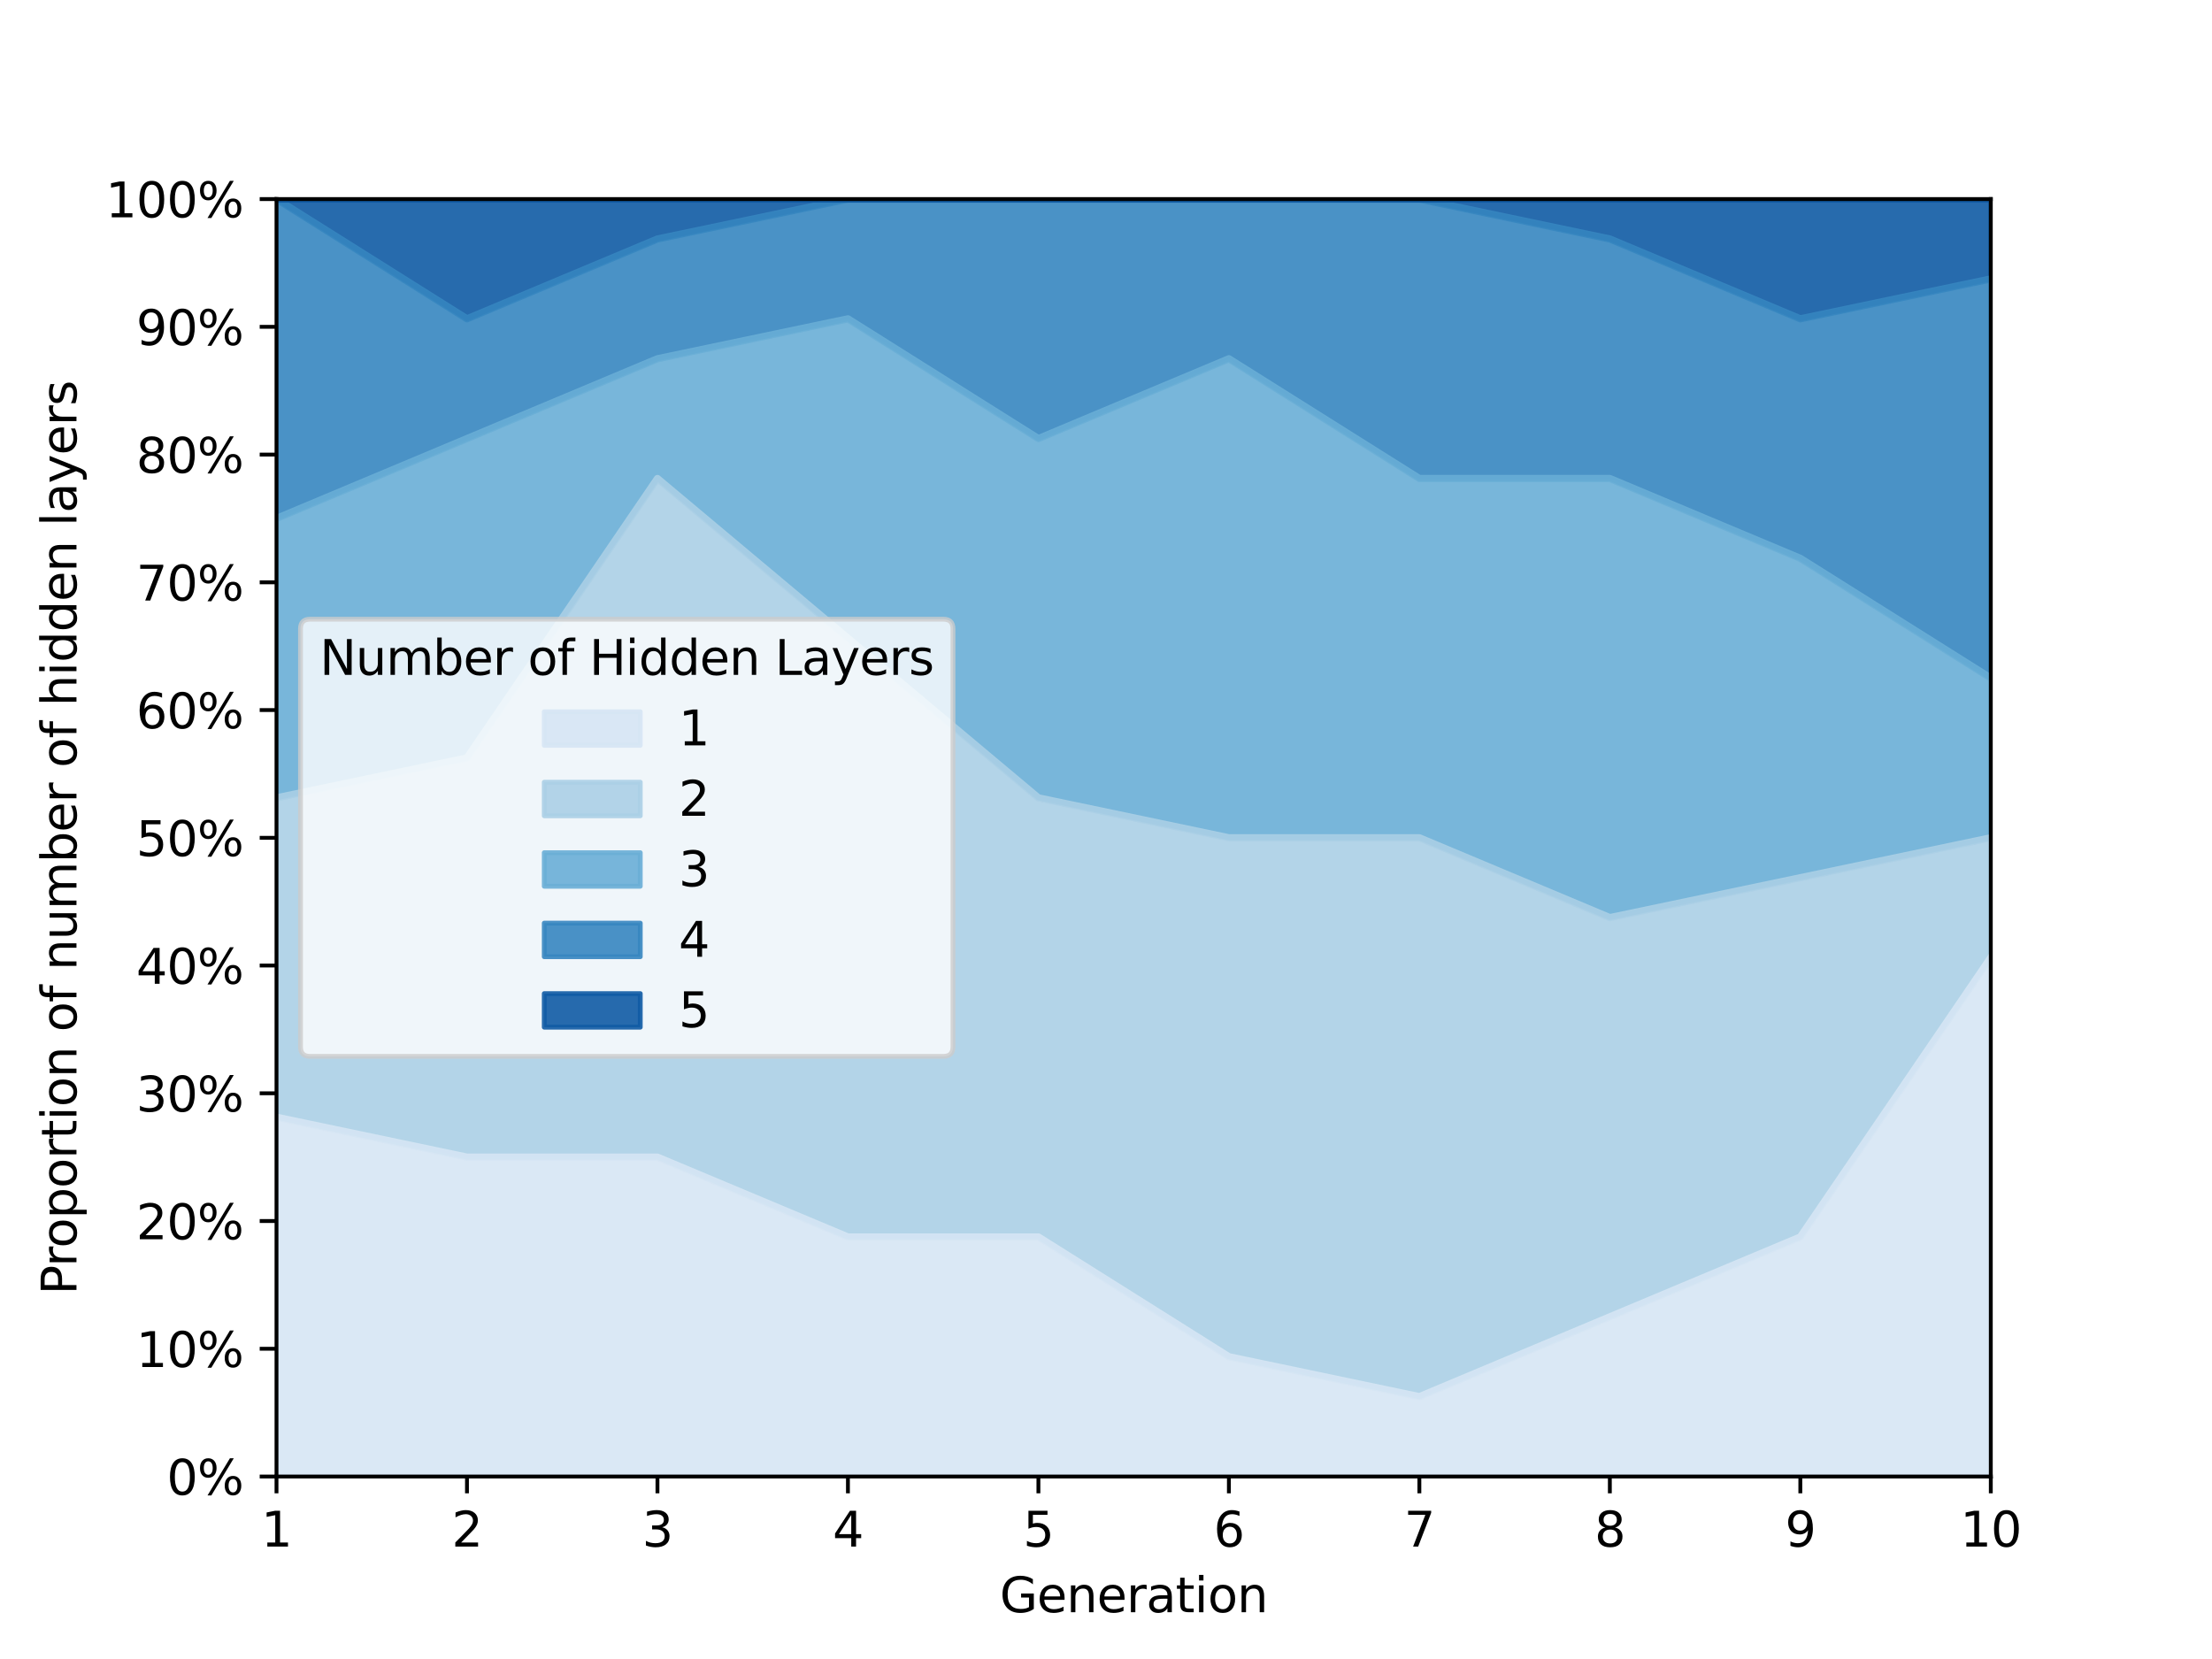 <?xml version="1.0" encoding="utf-8" standalone="no"?>
<!DOCTYPE svg PUBLIC "-//W3C//DTD SVG 1.1//EN"
  "http://www.w3.org/Graphics/SVG/1.1/DTD/svg11.dtd">
<svg xmlns:xlink="http://www.w3.org/1999/xlink" width="460.8pt" height="345.6pt" viewBox="0 0 460.8 345.6" xmlns="http://www.w3.org/2000/svg" version="1.1">
 <defs>
  <style type="text/css">*{stroke-linejoin: round; stroke-linecap: butt}</style>
 </defs>
 <g id="figure_1">
  <g id="patch_1">
   <path d="M 0 345.6 
L 460.8 345.6 
L 460.8 0 
L 0 0 
z
" style="fill: #ffffff"/>
  </g>
  <g id="axes_1">
   <g id="patch_2">
    <path d="M 57.6 307.584 
L 414.72 307.584 
L 414.72 41.472 
L 57.6 41.472 
z
" style="fill: #ffffff"/>
   </g>
   <g id="FillBetweenPolyCollection_1">
    <defs>
     <path id="mb14f2ed90f" d="M 57.6 -112.86 
L 57.6 -38.016 
L 97.28 -38.016 
L 136.96 -38.016 
L 176.64 -38.016 
L 216.32 -38.016 
L 256 -38.016 
L 295.68 -38.016 
L 335.36 -38.016 
L 375.04 -38.016 
L 414.72 -38.016 
L 414.72 -146.124 
L 414.72 -146.124 
L 375.04 -87.912 
L 335.36 -71.28 
L 295.68 -54.648 
L 256 -62.964 
L 216.32 -87.912 
L 176.64 -87.912 
L 136.96 -104.544 
L 97.28 -104.544 
L 57.6 -112.86 
z
" style="stroke: #d6e6f4; stroke-opacity: 0.9"/>
    </defs>
    <g clip-path="url(#p2ea9d4b104)">
     <use xlink:href="#mb14f2ed90f" x="0" y="345.6" style="fill: #d6e6f4; fill-opacity: 0.9; stroke: #d6e6f4; stroke-opacity: 0.9"/>
    </g>
   </g>
   <g id="FillBetweenPolyCollection_2">
    <defs>
     <path id="m0f5f201eb3" d="M 57.6 -179.388 
L 57.6 -112.86 
L 97.28 -104.544 
L 136.96 -104.544 
L 176.64 -87.912 
L 216.32 -87.912 
L 256 -62.964 
L 295.68 -54.648 
L 335.36 -71.28 
L 375.04 -87.912 
L 414.72 -146.124 
L 414.72 -171.072 
L 414.72 -171.072 
L 375.04 -162.756 
L 335.36 -154.44 
L 295.68 -171.072 
L 256 -171.072 
L 216.32 -179.388 
L 176.64 -212.652 
L 136.96 -245.916 
L 97.28 -187.704 
L 57.6 -179.388 
z
" style="stroke: #abd0e6; stroke-opacity: 0.9"/>
    </defs>
    <g clip-path="url(#p2ea9d4b104)">
     <use xlink:href="#m0f5f201eb3" x="0" y="345.6" style="fill: #abd0e6; fill-opacity: 0.9; stroke: #abd0e6; stroke-opacity: 0.9"/>
    </g>
   </g>
   <g id="FillBetweenPolyCollection_3">
    <defs>
     <path id="m86d5632195" d="M 57.6 -237.6 
L 57.6 -179.388 
L 97.28 -187.704 
L 136.96 -245.916 
L 176.64 -212.652 
L 216.32 -179.388 
L 256 -171.072 
L 295.68 -171.072 
L 335.36 -154.44 
L 375.04 -162.756 
L 414.72 -171.072 
L 414.72 -204.336 
L 414.72 -204.336 
L 375.04 -229.284 
L 335.36 -245.916 
L 295.68 -245.916 
L 256 -270.864 
L 216.32 -254.232 
L 176.64 -279.18 
L 136.96 -270.864 
L 97.28 -254.232 
L 57.6 -237.6 
z
" style="stroke: #6aaed6; stroke-opacity: 0.9"/>
    </defs>
    <g clip-path="url(#p2ea9d4b104)">
     <use xlink:href="#m86d5632195" x="0" y="345.6" style="fill: #6aaed6; fill-opacity: 0.9; stroke: #6aaed6; stroke-opacity: 0.9"/>
    </g>
   </g>
   <g id="FillBetweenPolyCollection_4">
    <defs>
     <path id="m54bc05b3cb" d="M 57.6 -304.128 
L 57.6 -237.6 
L 97.28 -254.232 
L 136.96 -270.864 
L 176.64 -279.18 
L 216.32 -254.232 
L 256 -270.864 
L 295.68 -245.916 
L 335.36 -245.916 
L 375.04 -229.284 
L 414.72 -204.336 
L 414.72 -287.496 
L 414.72 -287.496 
L 375.04 -279.18 
L 335.36 -295.812 
L 295.68 -304.128 
L 256 -304.128 
L 216.32 -304.128 
L 176.64 -304.128 
L 136.96 -295.812 
L 97.28 -279.18 
L 57.6 -304.128 
z
" style="stroke: #3787c0; stroke-opacity: 0.9"/>
    </defs>
    <g clip-path="url(#p2ea9d4b104)">
     <use xlink:href="#m54bc05b3cb" x="0" y="345.6" style="fill: #3787c0; fill-opacity: 0.9; stroke: #3787c0; stroke-opacity: 0.9"/>
    </g>
   </g>
   <g id="FillBetweenPolyCollection_5">
    <defs>
     <path id="md53b310c9b" d="M 57.6 -304.128 
L 57.6 -304.128 
L 97.28 -279.18 
L 136.96 -295.812 
L 176.64 -304.128 
L 216.32 -304.128 
L 256 -304.128 
L 295.68 -304.128 
L 335.36 -295.812 
L 375.04 -279.18 
L 414.72 -287.496 
L 414.72 -304.128 
L 414.72 -304.128 
L 375.04 -304.128 
L 335.36 -304.128 
L 295.68 -304.128 
L 256 -304.128 
L 216.32 -304.128 
L 176.64 -304.128 
L 136.96 -304.128 
L 97.28 -304.128 
L 57.6 -304.128 
z
" style="stroke: #105ba4; stroke-opacity: 0.9"/>
    </defs>
    <g clip-path="url(#p2ea9d4b104)">
     <use xlink:href="#md53b310c9b" x="0" y="345.6" style="fill: #105ba4; fill-opacity: 0.9; stroke: #105ba4; stroke-opacity: 0.9"/>
    </g>
   </g>
   <g id="matplotlib.axis_1">
    <g id="xtick_1">
     <g id="line2d_1">
      <defs>
       <path id="mcefd408e10" d="M 0 0 
L 0 3.5 
" style="stroke: #000000; stroke-width: 0.8"/>
      </defs>
      <g>
       <use xlink:href="#mcefd408e10" x="57.6" y="307.584" style="stroke: #000000; stroke-width: 0.8"/>
      </g>
     </g>
     <g id="text_1">
      <!-- 1 -->
      <g transform="translate(54.419 322.182) scale(0.1 -0.1)">
       <defs>
        <path id="DejaVuSans-31" d="M 794 531 
L 1825 531 
L 1825 4091 
L 703 3866 
L 703 4441 
L 1819 4666 
L 2450 4666 
L 2450 531 
L 3481 531 
L 3481 0 
L 794 0 
L 794 531 
z
" transform="scale(0.016)"/>
       </defs>
       <use xlink:href="#DejaVuSans-31"/>
      </g>
     </g>
    </g>
    <g id="xtick_2">
     <g id="line2d_2">
      <g>
       <use xlink:href="#mcefd408e10" x="97.28" y="307.584" style="stroke: #000000; stroke-width: 0.8"/>
      </g>
     </g>
     <g id="text_2">
      <!-- 2 -->
      <g transform="translate(94.099 322.182) scale(0.1 -0.1)">
       <defs>
        <path id="DejaVuSans-32" d="M 1228 531 
L 3431 531 
L 3431 0 
L 469 0 
L 469 531 
Q 828 903 1448 1529 
Q 2069 2156 2228 2338 
Q 2531 2678 2651 2914 
Q 2772 3150 2772 3378 
Q 2772 3750 2511 3984 
Q 2250 4219 1831 4219 
Q 1534 4219 1204 4116 
Q 875 4013 500 3803 
L 500 4441 
Q 881 4594 1212 4672 
Q 1544 4750 1819 4750 
Q 2544 4750 2975 4387 
Q 3406 4025 3406 3419 
Q 3406 3131 3298 2873 
Q 3191 2616 2906 2266 
Q 2828 2175 2409 1742 
Q 1991 1309 1228 531 
z
" transform="scale(0.016)"/>
       </defs>
       <use xlink:href="#DejaVuSans-32"/>
      </g>
     </g>
    </g>
    <g id="xtick_3">
     <g id="line2d_3">
      <g>
       <use xlink:href="#mcefd408e10" x="136.96" y="307.584" style="stroke: #000000; stroke-width: 0.8"/>
      </g>
     </g>
     <g id="text_3">
      <!-- 3 -->
      <g transform="translate(133.779 322.182) scale(0.1 -0.1)">
       <defs>
        <path id="DejaVuSans-33" d="M 2597 2516 
Q 3050 2419 3304 2112 
Q 3559 1806 3559 1356 
Q 3559 666 3084 287 
Q 2609 -91 1734 -91 
Q 1441 -91 1130 -33 
Q 819 25 488 141 
L 488 750 
Q 750 597 1062 519 
Q 1375 441 1716 441 
Q 2309 441 2620 675 
Q 2931 909 2931 1356 
Q 2931 1769 2642 2001 
Q 2353 2234 1838 2234 
L 1294 2234 
L 1294 2753 
L 1863 2753 
Q 2328 2753 2575 2939 
Q 2822 3125 2822 3475 
Q 2822 3834 2567 4026 
Q 2313 4219 1838 4219 
Q 1578 4219 1281 4162 
Q 984 4106 628 3988 
L 628 4550 
Q 988 4650 1302 4700 
Q 1616 4750 1894 4750 
Q 2613 4750 3031 4423 
Q 3450 4097 3450 3541 
Q 3450 3153 3228 2886 
Q 3006 2619 2597 2516 
z
" transform="scale(0.016)"/>
       </defs>
       <use xlink:href="#DejaVuSans-33"/>
      </g>
     </g>
    </g>
    <g id="xtick_4">
     <g id="line2d_4">
      <g>
       <use xlink:href="#mcefd408e10" x="176.64" y="307.584" style="stroke: #000000; stroke-width: 0.8"/>
      </g>
     </g>
     <g id="text_4">
      <!-- 4 -->
      <g transform="translate(173.459 322.182) scale(0.1 -0.1)">
       <defs>
        <path id="DejaVuSans-34" d="M 2419 4116 
L 825 1625 
L 2419 1625 
L 2419 4116 
z
M 2253 4666 
L 3047 4666 
L 3047 1625 
L 3713 1625 
L 3713 1100 
L 3047 1100 
L 3047 0 
L 2419 0 
L 2419 1100 
L 313 1100 
L 313 1709 
L 2253 4666 
z
" transform="scale(0.016)"/>
       </defs>
       <use xlink:href="#DejaVuSans-34"/>
      </g>
     </g>
    </g>
    <g id="xtick_5">
     <g id="line2d_5">
      <g>
       <use xlink:href="#mcefd408e10" x="216.32" y="307.584" style="stroke: #000000; stroke-width: 0.8"/>
      </g>
     </g>
     <g id="text_5">
      <!-- 5 -->
      <g transform="translate(213.139 322.182) scale(0.1 -0.1)">
       <defs>
        <path id="DejaVuSans-35" d="M 691 4666 
L 3169 4666 
L 3169 4134 
L 1269 4134 
L 1269 2991 
Q 1406 3038 1543 3061 
Q 1681 3084 1819 3084 
Q 2600 3084 3056 2656 
Q 3513 2228 3513 1497 
Q 3513 744 3044 326 
Q 2575 -91 1722 -91 
Q 1428 -91 1123 -41 
Q 819 9 494 109 
L 494 744 
Q 775 591 1075 516 
Q 1375 441 1709 441 
Q 2250 441 2565 725 
Q 2881 1009 2881 1497 
Q 2881 1984 2565 2268 
Q 2250 2553 1709 2553 
Q 1456 2553 1204 2497 
Q 953 2441 691 2322 
L 691 4666 
z
" transform="scale(0.016)"/>
       </defs>
       <use xlink:href="#DejaVuSans-35"/>
      </g>
     </g>
    </g>
    <g id="xtick_6">
     <g id="line2d_6">
      <g>
       <use xlink:href="#mcefd408e10" x="256" y="307.584" style="stroke: #000000; stroke-width: 0.8"/>
      </g>
     </g>
     <g id="text_6">
      <!-- 6 -->
      <g transform="translate(252.819 322.182) scale(0.1 -0.1)">
       <defs>
        <path id="DejaVuSans-36" d="M 2113 2584 
Q 1688 2584 1439 2293 
Q 1191 2003 1191 1497 
Q 1191 994 1439 701 
Q 1688 409 2113 409 
Q 2538 409 2786 701 
Q 3034 994 3034 1497 
Q 3034 2003 2786 2293 
Q 2538 2584 2113 2584 
z
M 3366 4563 
L 3366 3988 
Q 3128 4100 2886 4159 
Q 2644 4219 2406 4219 
Q 1781 4219 1451 3797 
Q 1122 3375 1075 2522 
Q 1259 2794 1537 2939 
Q 1816 3084 2150 3084 
Q 2853 3084 3261 2657 
Q 3669 2231 3669 1497 
Q 3669 778 3244 343 
Q 2819 -91 2113 -91 
Q 1303 -91 875 529 
Q 447 1150 447 2328 
Q 447 3434 972 4092 
Q 1497 4750 2381 4750 
Q 2619 4750 2861 4703 
Q 3103 4656 3366 4563 
z
" transform="scale(0.016)"/>
       </defs>
       <use xlink:href="#DejaVuSans-36"/>
      </g>
     </g>
    </g>
    <g id="xtick_7">
     <g id="line2d_7">
      <g>
       <use xlink:href="#mcefd408e10" x="295.68" y="307.584" style="stroke: #000000; stroke-width: 0.8"/>
      </g>
     </g>
     <g id="text_7">
      <!-- 7 -->
      <g transform="translate(292.499 322.182) scale(0.1 -0.1)">
       <defs>
        <path id="DejaVuSans-37" d="M 525 4666 
L 3525 4666 
L 3525 4397 
L 1831 0 
L 1172 0 
L 2766 4134 
L 525 4134 
L 525 4666 
z
" transform="scale(0.016)"/>
       </defs>
       <use xlink:href="#DejaVuSans-37"/>
      </g>
     </g>
    </g>
    <g id="xtick_8">
     <g id="line2d_8">
      <g>
       <use xlink:href="#mcefd408e10" x="335.36" y="307.584" style="stroke: #000000; stroke-width: 0.8"/>
      </g>
     </g>
     <g id="text_8">
      <!-- 8 -->
      <g transform="translate(332.179 322.182) scale(0.1 -0.1)">
       <defs>
        <path id="DejaVuSans-38" d="M 2034 2216 
Q 1584 2216 1326 1975 
Q 1069 1734 1069 1313 
Q 1069 891 1326 650 
Q 1584 409 2034 409 
Q 2484 409 2743 651 
Q 3003 894 3003 1313 
Q 3003 1734 2745 1975 
Q 2488 2216 2034 2216 
z
M 1403 2484 
Q 997 2584 770 2862 
Q 544 3141 544 3541 
Q 544 4100 942 4425 
Q 1341 4750 2034 4750 
Q 2731 4750 3128 4425 
Q 3525 4100 3525 3541 
Q 3525 3141 3298 2862 
Q 3072 2584 2669 2484 
Q 3125 2378 3379 2068 
Q 3634 1759 3634 1313 
Q 3634 634 3220 271 
Q 2806 -91 2034 -91 
Q 1263 -91 848 271 
Q 434 634 434 1313 
Q 434 1759 690 2068 
Q 947 2378 1403 2484 
z
M 1172 3481 
Q 1172 3119 1398 2916 
Q 1625 2713 2034 2713 
Q 2441 2713 2670 2916 
Q 2900 3119 2900 3481 
Q 2900 3844 2670 4047 
Q 2441 4250 2034 4250 
Q 1625 4250 1398 4047 
Q 1172 3844 1172 3481 
z
" transform="scale(0.016)"/>
       </defs>
       <use xlink:href="#DejaVuSans-38"/>
      </g>
     </g>
    </g>
    <g id="xtick_9">
     <g id="line2d_9">
      <g>
       <use xlink:href="#mcefd408e10" x="375.04" y="307.584" style="stroke: #000000; stroke-width: 0.8"/>
      </g>
     </g>
     <g id="text_9">
      <!-- 9 -->
      <g transform="translate(371.859 322.182) scale(0.1 -0.1)">
       <defs>
        <path id="DejaVuSans-39" d="M 703 97 
L 703 672 
Q 941 559 1184 500 
Q 1428 441 1663 441 
Q 2288 441 2617 861 
Q 2947 1281 2994 2138 
Q 2813 1869 2534 1725 
Q 2256 1581 1919 1581 
Q 1219 1581 811 2004 
Q 403 2428 403 3163 
Q 403 3881 828 4315 
Q 1253 4750 1959 4750 
Q 2769 4750 3195 4129 
Q 3622 3509 3622 2328 
Q 3622 1225 3098 567 
Q 2575 -91 1691 -91 
Q 1453 -91 1209 -44 
Q 966 3 703 97 
z
M 1959 2075 
Q 2384 2075 2632 2365 
Q 2881 2656 2881 3163 
Q 2881 3666 2632 3958 
Q 2384 4250 1959 4250 
Q 1534 4250 1286 3958 
Q 1038 3666 1038 3163 
Q 1038 2656 1286 2365 
Q 1534 2075 1959 2075 
z
" transform="scale(0.016)"/>
       </defs>
       <use xlink:href="#DejaVuSans-39"/>
      </g>
     </g>
    </g>
    <g id="xtick_10">
     <g id="line2d_10">
      <g>
       <use xlink:href="#mcefd408e10" x="414.72" y="307.584" style="stroke: #000000; stroke-width: 0.8"/>
      </g>
     </g>
     <g id="text_10">
      <!-- 10 -->
      <g transform="translate(408.358 322.182) scale(0.1 -0.1)">
       <defs>
        <path id="DejaVuSans-30" d="M 2034 4250 
Q 1547 4250 1301 3770 
Q 1056 3291 1056 2328 
Q 1056 1369 1301 889 
Q 1547 409 2034 409 
Q 2525 409 2770 889 
Q 3016 1369 3016 2328 
Q 3016 3291 2770 3770 
Q 2525 4250 2034 4250 
z
M 2034 4750 
Q 2819 4750 3233 4129 
Q 3647 3509 3647 2328 
Q 3647 1150 3233 529 
Q 2819 -91 2034 -91 
Q 1250 -91 836 529 
Q 422 1150 422 2328 
Q 422 3509 836 4129 
Q 1250 4750 2034 4750 
z
" transform="scale(0.016)"/>
       </defs>
       <use xlink:href="#DejaVuSans-31"/>
       <use xlink:href="#DejaVuSans-30" transform="translate(63.623 0)"/>
      </g>
     </g>
    </g>
    <g id="text_11">
     <!-- Generation -->
     <g transform="translate(208.267 335.861) scale(0.1 -0.1)">
      <defs>
       <path id="DejaVuSans-47" d="M 3809 666 
L 3809 1919 
L 2778 1919 
L 2778 2438 
L 4434 2438 
L 4434 434 
Q 4069 175 3628 42 
Q 3188 -91 2688 -91 
Q 1594 -91 976 548 
Q 359 1188 359 2328 
Q 359 3472 976 4111 
Q 1594 4750 2688 4750 
Q 3144 4750 3555 4637 
Q 3966 4525 4313 4306 
L 4313 3634 
Q 3963 3931 3569 4081 
Q 3175 4231 2741 4231 
Q 1884 4231 1454 3753 
Q 1025 3275 1025 2328 
Q 1025 1384 1454 906 
Q 1884 428 2741 428 
Q 3075 428 3337 486 
Q 3600 544 3809 666 
z
" transform="scale(0.016)"/>
       <path id="DejaVuSans-65" d="M 3597 1894 
L 3597 1613 
L 953 1613 
Q 991 1019 1311 708 
Q 1631 397 2203 397 
Q 2534 397 2845 478 
Q 3156 559 3463 722 
L 3463 178 
Q 3153 47 2828 -22 
Q 2503 -91 2169 -91 
Q 1331 -91 842 396 
Q 353 884 353 1716 
Q 353 2575 817 3079 
Q 1281 3584 2069 3584 
Q 2775 3584 3186 3129 
Q 3597 2675 3597 1894 
z
M 3022 2063 
Q 3016 2534 2758 2815 
Q 2500 3097 2075 3097 
Q 1594 3097 1305 2825 
Q 1016 2553 972 2059 
L 3022 2063 
z
" transform="scale(0.016)"/>
       <path id="DejaVuSans-6e" d="M 3513 2113 
L 3513 0 
L 2938 0 
L 2938 2094 
Q 2938 2591 2744 2837 
Q 2550 3084 2163 3084 
Q 1697 3084 1428 2787 
Q 1159 2491 1159 1978 
L 1159 0 
L 581 0 
L 581 3500 
L 1159 3500 
L 1159 2956 
Q 1366 3272 1645 3428 
Q 1925 3584 2291 3584 
Q 2894 3584 3203 3211 
Q 3513 2838 3513 2113 
z
" transform="scale(0.016)"/>
       <path id="DejaVuSans-72" d="M 2631 2963 
Q 2534 3019 2420 3045 
Q 2306 3072 2169 3072 
Q 1681 3072 1420 2755 
Q 1159 2438 1159 1844 
L 1159 0 
L 581 0 
L 581 3500 
L 1159 3500 
L 1159 2956 
Q 1341 3275 1631 3429 
Q 1922 3584 2338 3584 
Q 2397 3584 2469 3576 
Q 2541 3569 2628 3553 
L 2631 2963 
z
" transform="scale(0.016)"/>
       <path id="DejaVuSans-61" d="M 2194 1759 
Q 1497 1759 1228 1600 
Q 959 1441 959 1056 
Q 959 750 1161 570 
Q 1363 391 1709 391 
Q 2188 391 2477 730 
Q 2766 1069 2766 1631 
L 2766 1759 
L 2194 1759 
z
M 3341 1997 
L 3341 0 
L 2766 0 
L 2766 531 
Q 2569 213 2275 61 
Q 1981 -91 1556 -91 
Q 1019 -91 701 211 
Q 384 513 384 1019 
Q 384 1609 779 1909 
Q 1175 2209 1959 2209 
L 2766 2209 
L 2766 2266 
Q 2766 2663 2505 2880 
Q 2244 3097 1772 3097 
Q 1472 3097 1187 3025 
Q 903 2953 641 2809 
L 641 3341 
Q 956 3463 1253 3523 
Q 1550 3584 1831 3584 
Q 2591 3584 2966 3190 
Q 3341 2797 3341 1997 
z
" transform="scale(0.016)"/>
       <path id="DejaVuSans-74" d="M 1172 4494 
L 1172 3500 
L 2356 3500 
L 2356 3053 
L 1172 3053 
L 1172 1153 
Q 1172 725 1289 603 
Q 1406 481 1766 481 
L 2356 481 
L 2356 0 
L 1766 0 
Q 1100 0 847 248 
Q 594 497 594 1153 
L 594 3053 
L 172 3053 
L 172 3500 
L 594 3500 
L 594 4494 
L 1172 4494 
z
" transform="scale(0.016)"/>
       <path id="DejaVuSans-69" d="M 603 3500 
L 1178 3500 
L 1178 0 
L 603 0 
L 603 3500 
z
M 603 4863 
L 1178 4863 
L 1178 4134 
L 603 4134 
L 603 4863 
z
" transform="scale(0.016)"/>
       <path id="DejaVuSans-6f" d="M 1959 3097 
Q 1497 3097 1228 2736 
Q 959 2375 959 1747 
Q 959 1119 1226 758 
Q 1494 397 1959 397 
Q 2419 397 2687 759 
Q 2956 1122 2956 1747 
Q 2956 2369 2687 2733 
Q 2419 3097 1959 3097 
z
M 1959 3584 
Q 2709 3584 3137 3096 
Q 3566 2609 3566 1747 
Q 3566 888 3137 398 
Q 2709 -91 1959 -91 
Q 1206 -91 779 398 
Q 353 888 353 1747 
Q 353 2609 779 3096 
Q 1206 3584 1959 3584 
z
" transform="scale(0.016)"/>
      </defs>
      <use xlink:href="#DejaVuSans-47"/>
      <use xlink:href="#DejaVuSans-65" transform="translate(77.49 0)"/>
      <use xlink:href="#DejaVuSans-6e" transform="translate(139.014 0)"/>
      <use xlink:href="#DejaVuSans-65" transform="translate(202.393 0)"/>
      <use xlink:href="#DejaVuSans-72" transform="translate(263.916 0)"/>
      <use xlink:href="#DejaVuSans-61" transform="translate(305.029 0)"/>
      <use xlink:href="#DejaVuSans-74" transform="translate(366.309 0)"/>
      <use xlink:href="#DejaVuSans-69" transform="translate(405.518 0)"/>
      <use xlink:href="#DejaVuSans-6f" transform="translate(433.301 0)"/>
      <use xlink:href="#DejaVuSans-6e" transform="translate(494.482 0)"/>
     </g>
    </g>
   </g>
   <g id="matplotlib.axis_2">
    <g id="ytick_1">
     <g id="line2d_11">
      <defs>
       <path id="m49dd315b5c" d="M 0 0 
L -3.5 0 
" style="stroke: #000000; stroke-width: 0.8"/>
      </defs>
      <g>
       <use xlink:href="#m49dd315b5c" x="57.6" y="307.584" style="stroke: #000000; stroke-width: 0.8"/>
      </g>
     </g>
     <g id="text_12">
      <!-- 0% -->
      <g transform="translate(34.736 311.383) scale(0.1 -0.1)">
       <defs>
        <path id="DejaVuSans-25" d="M 4653 2053 
Q 4381 2053 4226 1822 
Q 4072 1591 4072 1178 
Q 4072 772 4226 539 
Q 4381 306 4653 306 
Q 4919 306 5073 539 
Q 5228 772 5228 1178 
Q 5228 1588 5073 1820 
Q 4919 2053 4653 2053 
z
M 4653 2450 
Q 5147 2450 5437 2106 
Q 5728 1763 5728 1178 
Q 5728 594 5436 251 
Q 5144 -91 4653 -91 
Q 4153 -91 3862 251 
Q 3572 594 3572 1178 
Q 3572 1766 3864 2108 
Q 4156 2450 4653 2450 
z
M 1428 4353 
Q 1159 4353 1004 4120 
Q 850 3888 850 3481 
Q 850 3069 1003 2837 
Q 1156 2606 1428 2606 
Q 1700 2606 1854 2837 
Q 2009 3069 2009 3481 
Q 2009 3884 1853 4118 
Q 1697 4353 1428 4353 
z
M 4250 4750 
L 4750 4750 
L 1831 -91 
L 1331 -91 
L 4250 4750 
z
M 1428 4750 
Q 1922 4750 2215 4408 
Q 2509 4066 2509 3481 
Q 2509 2891 2217 2550 
Q 1925 2209 1428 2209 
Q 931 2209 642 2551 
Q 353 2894 353 3481 
Q 353 4063 643 4406 
Q 934 4750 1428 4750 
z
" transform="scale(0.016)"/>
       </defs>
       <use xlink:href="#DejaVuSans-30"/>
       <use xlink:href="#DejaVuSans-25" transform="translate(63.623 0)"/>
      </g>
     </g>
    </g>
    <g id="ytick_2">
     <g id="line2d_12">
      <g>
       <use xlink:href="#m49dd315b5c" x="57.6" y="280.973" style="stroke: #000000; stroke-width: 0.8"/>
      </g>
     </g>
     <g id="text_13">
      <!-- 10% -->
      <g transform="translate(28.373 284.772) scale(0.1 -0.1)">
       <use xlink:href="#DejaVuSans-31"/>
       <use xlink:href="#DejaVuSans-30" transform="translate(63.623 0)"/>
       <use xlink:href="#DejaVuSans-25" transform="translate(127.246 0)"/>
      </g>
     </g>
    </g>
    <g id="ytick_3">
     <g id="line2d_13">
      <g>
       <use xlink:href="#m49dd315b5c" x="57.6" y="254.362" style="stroke: #000000; stroke-width: 0.8"/>
      </g>
     </g>
     <g id="text_14">
      <!-- 20% -->
      <g transform="translate(28.373 258.161) scale(0.1 -0.1)">
       <use xlink:href="#DejaVuSans-32"/>
       <use xlink:href="#DejaVuSans-30" transform="translate(63.623 0)"/>
       <use xlink:href="#DejaVuSans-25" transform="translate(127.246 0)"/>
      </g>
     </g>
    </g>
    <g id="ytick_4">
     <g id="line2d_14">
      <g>
       <use xlink:href="#m49dd315b5c" x="57.6" y="227.75" style="stroke: #000000; stroke-width: 0.8"/>
      </g>
     </g>
     <g id="text_15">
      <!-- 30% -->
      <g transform="translate(28.373 231.55) scale(0.1 -0.1)">
       <use xlink:href="#DejaVuSans-33"/>
       <use xlink:href="#DejaVuSans-30" transform="translate(63.623 0)"/>
       <use xlink:href="#DejaVuSans-25" transform="translate(127.246 0)"/>
      </g>
     </g>
    </g>
    <g id="ytick_5">
     <g id="line2d_15">
      <g>
       <use xlink:href="#m49dd315b5c" x="57.6" y="201.139" style="stroke: #000000; stroke-width: 0.8"/>
      </g>
     </g>
     <g id="text_16">
      <!-- 40% -->
      <g transform="translate(28.373 204.938) scale(0.1 -0.1)">
       <use xlink:href="#DejaVuSans-34"/>
       <use xlink:href="#DejaVuSans-30" transform="translate(63.623 0)"/>
       <use xlink:href="#DejaVuSans-25" transform="translate(127.246 0)"/>
      </g>
     </g>
    </g>
    <g id="ytick_6">
     <g id="line2d_16">
      <g>
       <use xlink:href="#m49dd315b5c" x="57.6" y="174.528" style="stroke: #000000; stroke-width: 0.8"/>
      </g>
     </g>
     <g id="text_17">
      <!-- 50% -->
      <g transform="translate(28.373 178.327) scale(0.1 -0.1)">
       <use xlink:href="#DejaVuSans-35"/>
       <use xlink:href="#DejaVuSans-30" transform="translate(63.623 0)"/>
       <use xlink:href="#DejaVuSans-25" transform="translate(127.246 0)"/>
      </g>
     </g>
    </g>
    <g id="ytick_7">
     <g id="line2d_17">
      <g>
       <use xlink:href="#m49dd315b5c" x="57.6" y="147.917" style="stroke: #000000; stroke-width: 0.8"/>
      </g>
     </g>
     <g id="text_18">
      <!-- 60% -->
      <g transform="translate(28.373 151.716) scale(0.1 -0.1)">
       <use xlink:href="#DejaVuSans-36"/>
       <use xlink:href="#DejaVuSans-30" transform="translate(63.623 0)"/>
       <use xlink:href="#DejaVuSans-25" transform="translate(127.246 0)"/>
      </g>
     </g>
    </g>
    <g id="ytick_8">
     <g id="line2d_18">
      <g>
       <use xlink:href="#m49dd315b5c" x="57.6" y="121.306" style="stroke: #000000; stroke-width: 0.8"/>
      </g>
     </g>
     <g id="text_19">
      <!-- 70% -->
      <g transform="translate(28.373 125.105) scale(0.1 -0.1)">
       <use xlink:href="#DejaVuSans-37"/>
       <use xlink:href="#DejaVuSans-30" transform="translate(63.623 0)"/>
       <use xlink:href="#DejaVuSans-25" transform="translate(127.246 0)"/>
      </g>
     </g>
    </g>
    <g id="ytick_9">
     <g id="line2d_19">
      <g>
       <use xlink:href="#m49dd315b5c" x="57.6" y="94.694" style="stroke: #000000; stroke-width: 0.8"/>
      </g>
     </g>
     <g id="text_20">
      <!-- 80% -->
      <g transform="translate(28.373 98.494) scale(0.1 -0.1)">
       <use xlink:href="#DejaVuSans-38"/>
       <use xlink:href="#DejaVuSans-30" transform="translate(63.623 0)"/>
       <use xlink:href="#DejaVuSans-25" transform="translate(127.246 0)"/>
      </g>
     </g>
    </g>
    <g id="ytick_10">
     <g id="line2d_20">
      <g>
       <use xlink:href="#m49dd315b5c" x="57.6" y="68.083" style="stroke: #000000; stroke-width: 0.8"/>
      </g>
     </g>
     <g id="text_21">
      <!-- 90% -->
      <g transform="translate(28.373 71.882) scale(0.1 -0.1)">
       <use xlink:href="#DejaVuSans-39"/>
       <use xlink:href="#DejaVuSans-30" transform="translate(63.623 0)"/>
       <use xlink:href="#DejaVuSans-25" transform="translate(127.246 0)"/>
      </g>
     </g>
    </g>
    <g id="ytick_11">
     <g id="line2d_21">
      <g>
       <use xlink:href="#m49dd315b5c" x="57.6" y="41.472" style="stroke: #000000; stroke-width: 0.8"/>
      </g>
     </g>
     <g id="text_22">
      <!-- 100% -->
      <g transform="translate(22.011 45.271) scale(0.1 -0.1)">
       <use xlink:href="#DejaVuSans-31"/>
       <use xlink:href="#DejaVuSans-30" transform="translate(63.623 0)"/>
       <use xlink:href="#DejaVuSans-30" transform="translate(127.246 0)"/>
       <use xlink:href="#DejaVuSans-25" transform="translate(190.869 0)"/>
      </g>
     </g>
    </g>
    <g id="text_23">
     <!-- Proportion of number of hidden layers -->
     <g transform="translate(15.931 269.723) rotate(-90) scale(0.1 -0.1)">
      <defs>
       <path id="DejaVuSans-50" d="M 1259 4147 
L 1259 2394 
L 2053 2394 
Q 2494 2394 2734 2622 
Q 2975 2850 2975 3272 
Q 2975 3691 2734 3919 
Q 2494 4147 2053 4147 
L 1259 4147 
z
M 628 4666 
L 2053 4666 
Q 2838 4666 3239 4311 
Q 3641 3956 3641 3272 
Q 3641 2581 3239 2228 
Q 2838 1875 2053 1875 
L 1259 1875 
L 1259 0 
L 628 0 
L 628 4666 
z
" transform="scale(0.016)"/>
       <path id="DejaVuSans-70" d="M 1159 525 
L 1159 -1331 
L 581 -1331 
L 581 3500 
L 1159 3500 
L 1159 2969 
Q 1341 3281 1617 3432 
Q 1894 3584 2278 3584 
Q 2916 3584 3314 3078 
Q 3713 2572 3713 1747 
Q 3713 922 3314 415 
Q 2916 -91 2278 -91 
Q 1894 -91 1617 61 
Q 1341 213 1159 525 
z
M 3116 1747 
Q 3116 2381 2855 2742 
Q 2594 3103 2138 3103 
Q 1681 3103 1420 2742 
Q 1159 2381 1159 1747 
Q 1159 1113 1420 752 
Q 1681 391 2138 391 
Q 2594 391 2855 752 
Q 3116 1113 3116 1747 
z
" transform="scale(0.016)"/>
       <path id="DejaVuSans-20" transform="scale(0.016)"/>
       <path id="DejaVuSans-66" d="M 2375 4863 
L 2375 4384 
L 1825 4384 
Q 1516 4384 1395 4259 
Q 1275 4134 1275 3809 
L 1275 3500 
L 2222 3500 
L 2222 3053 
L 1275 3053 
L 1275 0 
L 697 0 
L 697 3053 
L 147 3053 
L 147 3500 
L 697 3500 
L 697 3744 
Q 697 4328 969 4595 
Q 1241 4863 1831 4863 
L 2375 4863 
z
" transform="scale(0.016)"/>
       <path id="DejaVuSans-75" d="M 544 1381 
L 544 3500 
L 1119 3500 
L 1119 1403 
Q 1119 906 1312 657 
Q 1506 409 1894 409 
Q 2359 409 2629 706 
Q 2900 1003 2900 1516 
L 2900 3500 
L 3475 3500 
L 3475 0 
L 2900 0 
L 2900 538 
Q 2691 219 2414 64 
Q 2138 -91 1772 -91 
Q 1169 -91 856 284 
Q 544 659 544 1381 
z
M 1991 3584 
L 1991 3584 
z
" transform="scale(0.016)"/>
       <path id="DejaVuSans-6d" d="M 3328 2828 
Q 3544 3216 3844 3400 
Q 4144 3584 4550 3584 
Q 5097 3584 5394 3201 
Q 5691 2819 5691 2113 
L 5691 0 
L 5113 0 
L 5113 2094 
Q 5113 2597 4934 2840 
Q 4756 3084 4391 3084 
Q 3944 3084 3684 2787 
Q 3425 2491 3425 1978 
L 3425 0 
L 2847 0 
L 2847 2094 
Q 2847 2600 2669 2842 
Q 2491 3084 2119 3084 
Q 1678 3084 1418 2786 
Q 1159 2488 1159 1978 
L 1159 0 
L 581 0 
L 581 3500 
L 1159 3500 
L 1159 2956 
Q 1356 3278 1631 3431 
Q 1906 3584 2284 3584 
Q 2666 3584 2933 3390 
Q 3200 3197 3328 2828 
z
" transform="scale(0.016)"/>
       <path id="DejaVuSans-62" d="M 3116 1747 
Q 3116 2381 2855 2742 
Q 2594 3103 2138 3103 
Q 1681 3103 1420 2742 
Q 1159 2381 1159 1747 
Q 1159 1113 1420 752 
Q 1681 391 2138 391 
Q 2594 391 2855 752 
Q 3116 1113 3116 1747 
z
M 1159 2969 
Q 1341 3281 1617 3432 
Q 1894 3584 2278 3584 
Q 2916 3584 3314 3078 
Q 3713 2572 3713 1747 
Q 3713 922 3314 415 
Q 2916 -91 2278 -91 
Q 1894 -91 1617 61 
Q 1341 213 1159 525 
L 1159 0 
L 581 0 
L 581 4863 
L 1159 4863 
L 1159 2969 
z
" transform="scale(0.016)"/>
       <path id="DejaVuSans-68" d="M 3513 2113 
L 3513 0 
L 2938 0 
L 2938 2094 
Q 2938 2591 2744 2837 
Q 2550 3084 2163 3084 
Q 1697 3084 1428 2787 
Q 1159 2491 1159 1978 
L 1159 0 
L 581 0 
L 581 4863 
L 1159 4863 
L 1159 2956 
Q 1366 3272 1645 3428 
Q 1925 3584 2291 3584 
Q 2894 3584 3203 3211 
Q 3513 2838 3513 2113 
z
" transform="scale(0.016)"/>
       <path id="DejaVuSans-64" d="M 2906 2969 
L 2906 4863 
L 3481 4863 
L 3481 0 
L 2906 0 
L 2906 525 
Q 2725 213 2448 61 
Q 2172 -91 1784 -91 
Q 1150 -91 751 415 
Q 353 922 353 1747 
Q 353 2572 751 3078 
Q 1150 3584 1784 3584 
Q 2172 3584 2448 3432 
Q 2725 3281 2906 2969 
z
M 947 1747 
Q 947 1113 1208 752 
Q 1469 391 1925 391 
Q 2381 391 2643 752 
Q 2906 1113 2906 1747 
Q 2906 2381 2643 2742 
Q 2381 3103 1925 3103 
Q 1469 3103 1208 2742 
Q 947 2381 947 1747 
z
" transform="scale(0.016)"/>
       <path id="DejaVuSans-6c" d="M 603 4863 
L 1178 4863 
L 1178 0 
L 603 0 
L 603 4863 
z
" transform="scale(0.016)"/>
       <path id="DejaVuSans-79" d="M 2059 -325 
Q 1816 -950 1584 -1140 
Q 1353 -1331 966 -1331 
L 506 -1331 
L 506 -850 
L 844 -850 
Q 1081 -850 1212 -737 
Q 1344 -625 1503 -206 
L 1606 56 
L 191 3500 
L 800 3500 
L 1894 763 
L 2988 3500 
L 3597 3500 
L 2059 -325 
z
" transform="scale(0.016)"/>
       <path id="DejaVuSans-73" d="M 2834 3397 
L 2834 2853 
Q 2591 2978 2328 3040 
Q 2066 3103 1784 3103 
Q 1356 3103 1142 2972 
Q 928 2841 928 2578 
Q 928 2378 1081 2264 
Q 1234 2150 1697 2047 
L 1894 2003 
Q 2506 1872 2764 1633 
Q 3022 1394 3022 966 
Q 3022 478 2636 193 
Q 2250 -91 1575 -91 
Q 1294 -91 989 -36 
Q 684 19 347 128 
L 347 722 
Q 666 556 975 473 
Q 1284 391 1588 391 
Q 1994 391 2212 530 
Q 2431 669 2431 922 
Q 2431 1156 2273 1281 
Q 2116 1406 1581 1522 
L 1381 1569 
Q 847 1681 609 1914 
Q 372 2147 372 2553 
Q 372 3047 722 3315 
Q 1072 3584 1716 3584 
Q 2034 3584 2315 3537 
Q 2597 3491 2834 3397 
z
" transform="scale(0.016)"/>
      </defs>
      <use xlink:href="#DejaVuSans-50"/>
      <use xlink:href="#DejaVuSans-72" transform="translate(58.553 0)"/>
      <use xlink:href="#DejaVuSans-6f" transform="translate(97.416 0)"/>
      <use xlink:href="#DejaVuSans-70" transform="translate(158.598 0)"/>
      <use xlink:href="#DejaVuSans-6f" transform="translate(222.074 0)"/>
      <use xlink:href="#DejaVuSans-72" transform="translate(283.256 0)"/>
      <use xlink:href="#DejaVuSans-74" transform="translate(324.369 0)"/>
      <use xlink:href="#DejaVuSans-69" transform="translate(363.578 0)"/>
      <use xlink:href="#DejaVuSans-6f" transform="translate(391.361 0)"/>
      <use xlink:href="#DejaVuSans-6e" transform="translate(452.543 0)"/>
      <use xlink:href="#DejaVuSans-20" transform="translate(515.922 0)"/>
      <use xlink:href="#DejaVuSans-6f" transform="translate(547.709 0)"/>
      <use xlink:href="#DejaVuSans-66" transform="translate(608.891 0)"/>
      <use xlink:href="#DejaVuSans-20" transform="translate(644.096 0)"/>
      <use xlink:href="#DejaVuSans-6e" transform="translate(675.883 0)"/>
      <use xlink:href="#DejaVuSans-75" transform="translate(739.262 0)"/>
      <use xlink:href="#DejaVuSans-6d" transform="translate(802.641 0)"/>
      <use xlink:href="#DejaVuSans-62" transform="translate(900.053 0)"/>
      <use xlink:href="#DejaVuSans-65" transform="translate(963.529 0)"/>
      <use xlink:href="#DejaVuSans-72" transform="translate(1025.053 0)"/>
      <use xlink:href="#DejaVuSans-20" transform="translate(1066.166 0)"/>
      <use xlink:href="#DejaVuSans-6f" transform="translate(1097.953 0)"/>
      <use xlink:href="#DejaVuSans-66" transform="translate(1159.135 0)"/>
      <use xlink:href="#DejaVuSans-20" transform="translate(1194.34 0)"/>
      <use xlink:href="#DejaVuSans-68" transform="translate(1226.127 0)"/>
      <use xlink:href="#DejaVuSans-69" transform="translate(1289.506 0)"/>
      <use xlink:href="#DejaVuSans-64" transform="translate(1317.289 0)"/>
      <use xlink:href="#DejaVuSans-64" transform="translate(1380.766 0)"/>
      <use xlink:href="#DejaVuSans-65" transform="translate(1444.242 0)"/>
      <use xlink:href="#DejaVuSans-6e" transform="translate(1505.766 0)"/>
      <use xlink:href="#DejaVuSans-20" transform="translate(1569.145 0)"/>
      <use xlink:href="#DejaVuSans-6c" transform="translate(1600.932 0)"/>
      <use xlink:href="#DejaVuSans-61" transform="translate(1628.715 0)"/>
      <use xlink:href="#DejaVuSans-79" transform="translate(1689.994 0)"/>
      <use xlink:href="#DejaVuSans-65" transform="translate(1749.174 0)"/>
      <use xlink:href="#DejaVuSans-72" transform="translate(1810.697 0)"/>
      <use xlink:href="#DejaVuSans-73" transform="translate(1851.811 0)"/>
     </g>
    </g>
   </g>
   <g id="line2d_22">
    <path d="M 57.6 232.74 
L 97.28 241.056 
L 136.96 241.056 
L 176.64 257.688 
L 216.32 257.688 
L 256 282.636 
L 295.68 290.952 
L 335.36 274.32 
L 375.04 257.688 
L 414.72 199.476 
" clip-path="url(#p2ea9d4b104)" style="fill: none; stroke: #d6e6f4; stroke-opacity: 0.9; stroke-width: 1.5; stroke-linecap: square"/>
   </g>
   <g id="line2d_23">
    <path d="M 57.6 166.212 
L 97.28 157.896 
L 136.96 99.684 
L 176.64 132.948 
L 216.32 166.212 
L 256 174.528 
L 295.68 174.528 
L 335.36 191.16 
L 375.04 182.844 
L 414.72 174.528 
" clip-path="url(#p2ea9d4b104)" style="fill: none; stroke: #abd0e6; stroke-opacity: 0.9; stroke-width: 1.5; stroke-linecap: square"/>
   </g>
   <g id="line2d_24">
    <path d="M 57.6 108 
L 97.28 91.368 
L 136.96 74.736 
L 176.64 66.42 
L 216.32 91.368 
L 256 74.736 
L 295.68 99.684 
L 335.36 99.684 
L 375.04 116.316 
L 414.72 141.264 
" clip-path="url(#p2ea9d4b104)" style="fill: none; stroke: #6aaed6; stroke-opacity: 0.9; stroke-width: 1.5; stroke-linecap: square"/>
   </g>
   <g id="line2d_25">
    <path d="M 57.6 41.472 
L 97.28 66.42 
L 136.96 49.788 
L 176.64 41.472 
L 216.32 41.472 
L 256 41.472 
L 295.68 41.472 
L 335.36 49.788 
L 375.04 66.42 
L 414.72 58.104 
" clip-path="url(#p2ea9d4b104)" style="fill: none; stroke: #3787c0; stroke-opacity: 0.9; stroke-width: 1.5; stroke-linecap: square"/>
   </g>
   <g id="line2d_26">
    <path d="M 57.6 41.472 
L 97.28 41.472 
L 136.96 41.472 
L 176.64 41.472 
L 216.32 41.472 
L 256 41.472 
L 295.68 41.472 
L 335.36 41.472 
L 375.04 41.472 
L 414.72 41.472 
" clip-path="url(#p2ea9d4b104)" style="fill: none; stroke: #105ba4; stroke-opacity: 0.9; stroke-width: 1.5; stroke-linecap: square"/>
   </g>
   <g id="patch_3">
    <path d="M 57.6 307.584 
L 57.6 41.472 
" style="fill: none; stroke: #000000; stroke-width: 0.8; stroke-linejoin: miter; stroke-linecap: square"/>
   </g>
   <g id="patch_4">
    <path d="M 414.72 307.584 
L 414.72 41.472 
" style="fill: none; stroke: #000000; stroke-width: 0.8; stroke-linejoin: miter; stroke-linecap: square"/>
   </g>
   <g id="patch_5">
    <path d="M 57.6 307.584 
L 414.72 307.584 
" style="fill: none; stroke: #000000; stroke-width: 0.8; stroke-linejoin: miter; stroke-linecap: square"/>
   </g>
   <g id="patch_6">
    <path d="M 57.6 41.472 
L 414.72 41.472 
" style="fill: none; stroke: #000000; stroke-width: 0.8; stroke-linejoin: miter; stroke-linecap: square"/>
   </g>
   <g id="legend_1">
    <g id="patch_7">
     <path d="M 64.6 220.062 
L 196.523 220.062 
Q 198.523 220.062 198.523 218.062 
L 198.523 130.994 
Q 198.523 128.994 196.523 128.994 
L 64.6 128.994 
Q 62.6 128.994 62.6 130.994 
L 62.6 218.062 
Q 62.6 220.062 64.6 220.062 
z
" style="fill: #ffffff; opacity: 0.8; stroke: #cccccc; stroke-linejoin: miter"/>
    </g>
    <g id="text_24">
     <!-- Number of Hidden Layers -->
     <g transform="translate(66.6 140.592) scale(0.1 -0.1)">
      <defs>
       <path id="DejaVuSans-4e" d="M 628 4666 
L 1478 4666 
L 3547 763 
L 3547 4666 
L 4159 4666 
L 4159 0 
L 3309 0 
L 1241 3903 
L 1241 0 
L 628 0 
L 628 4666 
z
" transform="scale(0.016)"/>
       <path id="DejaVuSans-48" d="M 628 4666 
L 1259 4666 
L 1259 2753 
L 3553 2753 
L 3553 4666 
L 4184 4666 
L 4184 0 
L 3553 0 
L 3553 2222 
L 1259 2222 
L 1259 0 
L 628 0 
L 628 4666 
z
" transform="scale(0.016)"/>
       <path id="DejaVuSans-4c" d="M 628 4666 
L 1259 4666 
L 1259 531 
L 3531 531 
L 3531 0 
L 628 0 
L 628 4666 
z
" transform="scale(0.016)"/>
      </defs>
      <use xlink:href="#DejaVuSans-4e"/>
      <use xlink:href="#DejaVuSans-75" transform="translate(74.805 0)"/>
      <use xlink:href="#DejaVuSans-6d" transform="translate(138.184 0)"/>
      <use xlink:href="#DejaVuSans-62" transform="translate(235.596 0)"/>
      <use xlink:href="#DejaVuSans-65" transform="translate(299.072 0)"/>
      <use xlink:href="#DejaVuSans-72" transform="translate(360.596 0)"/>
      <use xlink:href="#DejaVuSans-20" transform="translate(401.709 0)"/>
      <use xlink:href="#DejaVuSans-6f" transform="translate(433.496 0)"/>
      <use xlink:href="#DejaVuSans-66" transform="translate(494.678 0)"/>
      <use xlink:href="#DejaVuSans-20" transform="translate(529.883 0)"/>
      <use xlink:href="#DejaVuSans-48" transform="translate(561.67 0)"/>
      <use xlink:href="#DejaVuSans-69" transform="translate(636.865 0)"/>
      <use xlink:href="#DejaVuSans-64" transform="translate(664.648 0)"/>
      <use xlink:href="#DejaVuSans-64" transform="translate(728.125 0)"/>
      <use xlink:href="#DejaVuSans-65" transform="translate(791.602 0)"/>
      <use xlink:href="#DejaVuSans-6e" transform="translate(853.125 0)"/>
      <use xlink:href="#DejaVuSans-20" transform="translate(916.504 0)"/>
      <use xlink:href="#DejaVuSans-4c" transform="translate(948.291 0)"/>
      <use xlink:href="#DejaVuSans-61" transform="translate(1004.004 0)"/>
      <use xlink:href="#DejaVuSans-79" transform="translate(1065.283 0)"/>
      <use xlink:href="#DejaVuSans-65" transform="translate(1124.463 0)"/>
      <use xlink:href="#DejaVuSans-72" transform="translate(1185.986 0)"/>
      <use xlink:href="#DejaVuSans-73" transform="translate(1227.1 0)"/>
     </g>
    </g>
    <g id="patch_8">
     <path d="M 113.38 155.27 
L 133.38 155.27 
L 133.38 148.27 
L 113.38 148.27 
z
" style="fill: #d6e6f4; fill-opacity: 0.9; stroke: #d6e6f4; stroke-opacity: 0.9; stroke-linejoin: miter"/>
    </g>
    <g id="text_25">
     <!-- 1 -->
     <g transform="translate(141.38 155.27) scale(0.1 -0.1)">
      <use xlink:href="#DejaVuSans-31"/>
     </g>
    </g>
    <g id="patch_9">
     <path d="M 113.38 169.948 
L 133.38 169.948 
L 133.38 162.948 
L 113.38 162.948 
z
" style="fill: #abd0e6; fill-opacity: 0.9; stroke: #abd0e6; stroke-opacity: 0.9; stroke-linejoin: miter"/>
    </g>
    <g id="text_26">
     <!-- 2 -->
     <g transform="translate(141.38 169.948) scale(0.1 -0.1)">
      <use xlink:href="#DejaVuSans-32"/>
     </g>
    </g>
    <g id="patch_10">
     <path d="M 113.38 184.626 
L 133.38 184.626 
L 133.38 177.626 
L 113.38 177.626 
z
" style="fill: #6aaed6; fill-opacity: 0.9; stroke: #6aaed6; stroke-opacity: 0.9; stroke-linejoin: miter"/>
    </g>
    <g id="text_27">
     <!-- 3 -->
     <g transform="translate(141.38 184.626) scale(0.1 -0.1)">
      <use xlink:href="#DejaVuSans-33"/>
     </g>
    </g>
    <g id="patch_11">
     <path d="M 113.38 199.305 
L 133.38 199.305 
L 133.38 192.305 
L 113.38 192.305 
z
" style="fill: #3787c0; fill-opacity: 0.9; stroke: #3787c0; stroke-opacity: 0.9; stroke-linejoin: miter"/>
    </g>
    <g id="text_28">
     <!-- 4 -->
     <g transform="translate(141.38 199.305) scale(0.1 -0.1)">
      <use xlink:href="#DejaVuSans-34"/>
     </g>
    </g>
    <g id="patch_12">
     <path d="M 113.38 213.983 
L 133.38 213.983 
L 133.38 206.983 
L 113.38 206.983 
z
" style="fill: #105ba4; fill-opacity: 0.9; stroke: #105ba4; stroke-opacity: 0.9; stroke-linejoin: miter"/>
    </g>
    <g id="text_29">
     <!-- 5 -->
     <g transform="translate(141.38 213.983) scale(0.1 -0.1)">
      <use xlink:href="#DejaVuSans-35"/>
     </g>
    </g>
   </g>
  </g>
 </g>
 <defs>
  <clipPath id="p2ea9d4b104">
   <rect x="57.6" y="41.472" width="357.12" height="266.112"/>
  </clipPath>
 </defs>
</svg>
